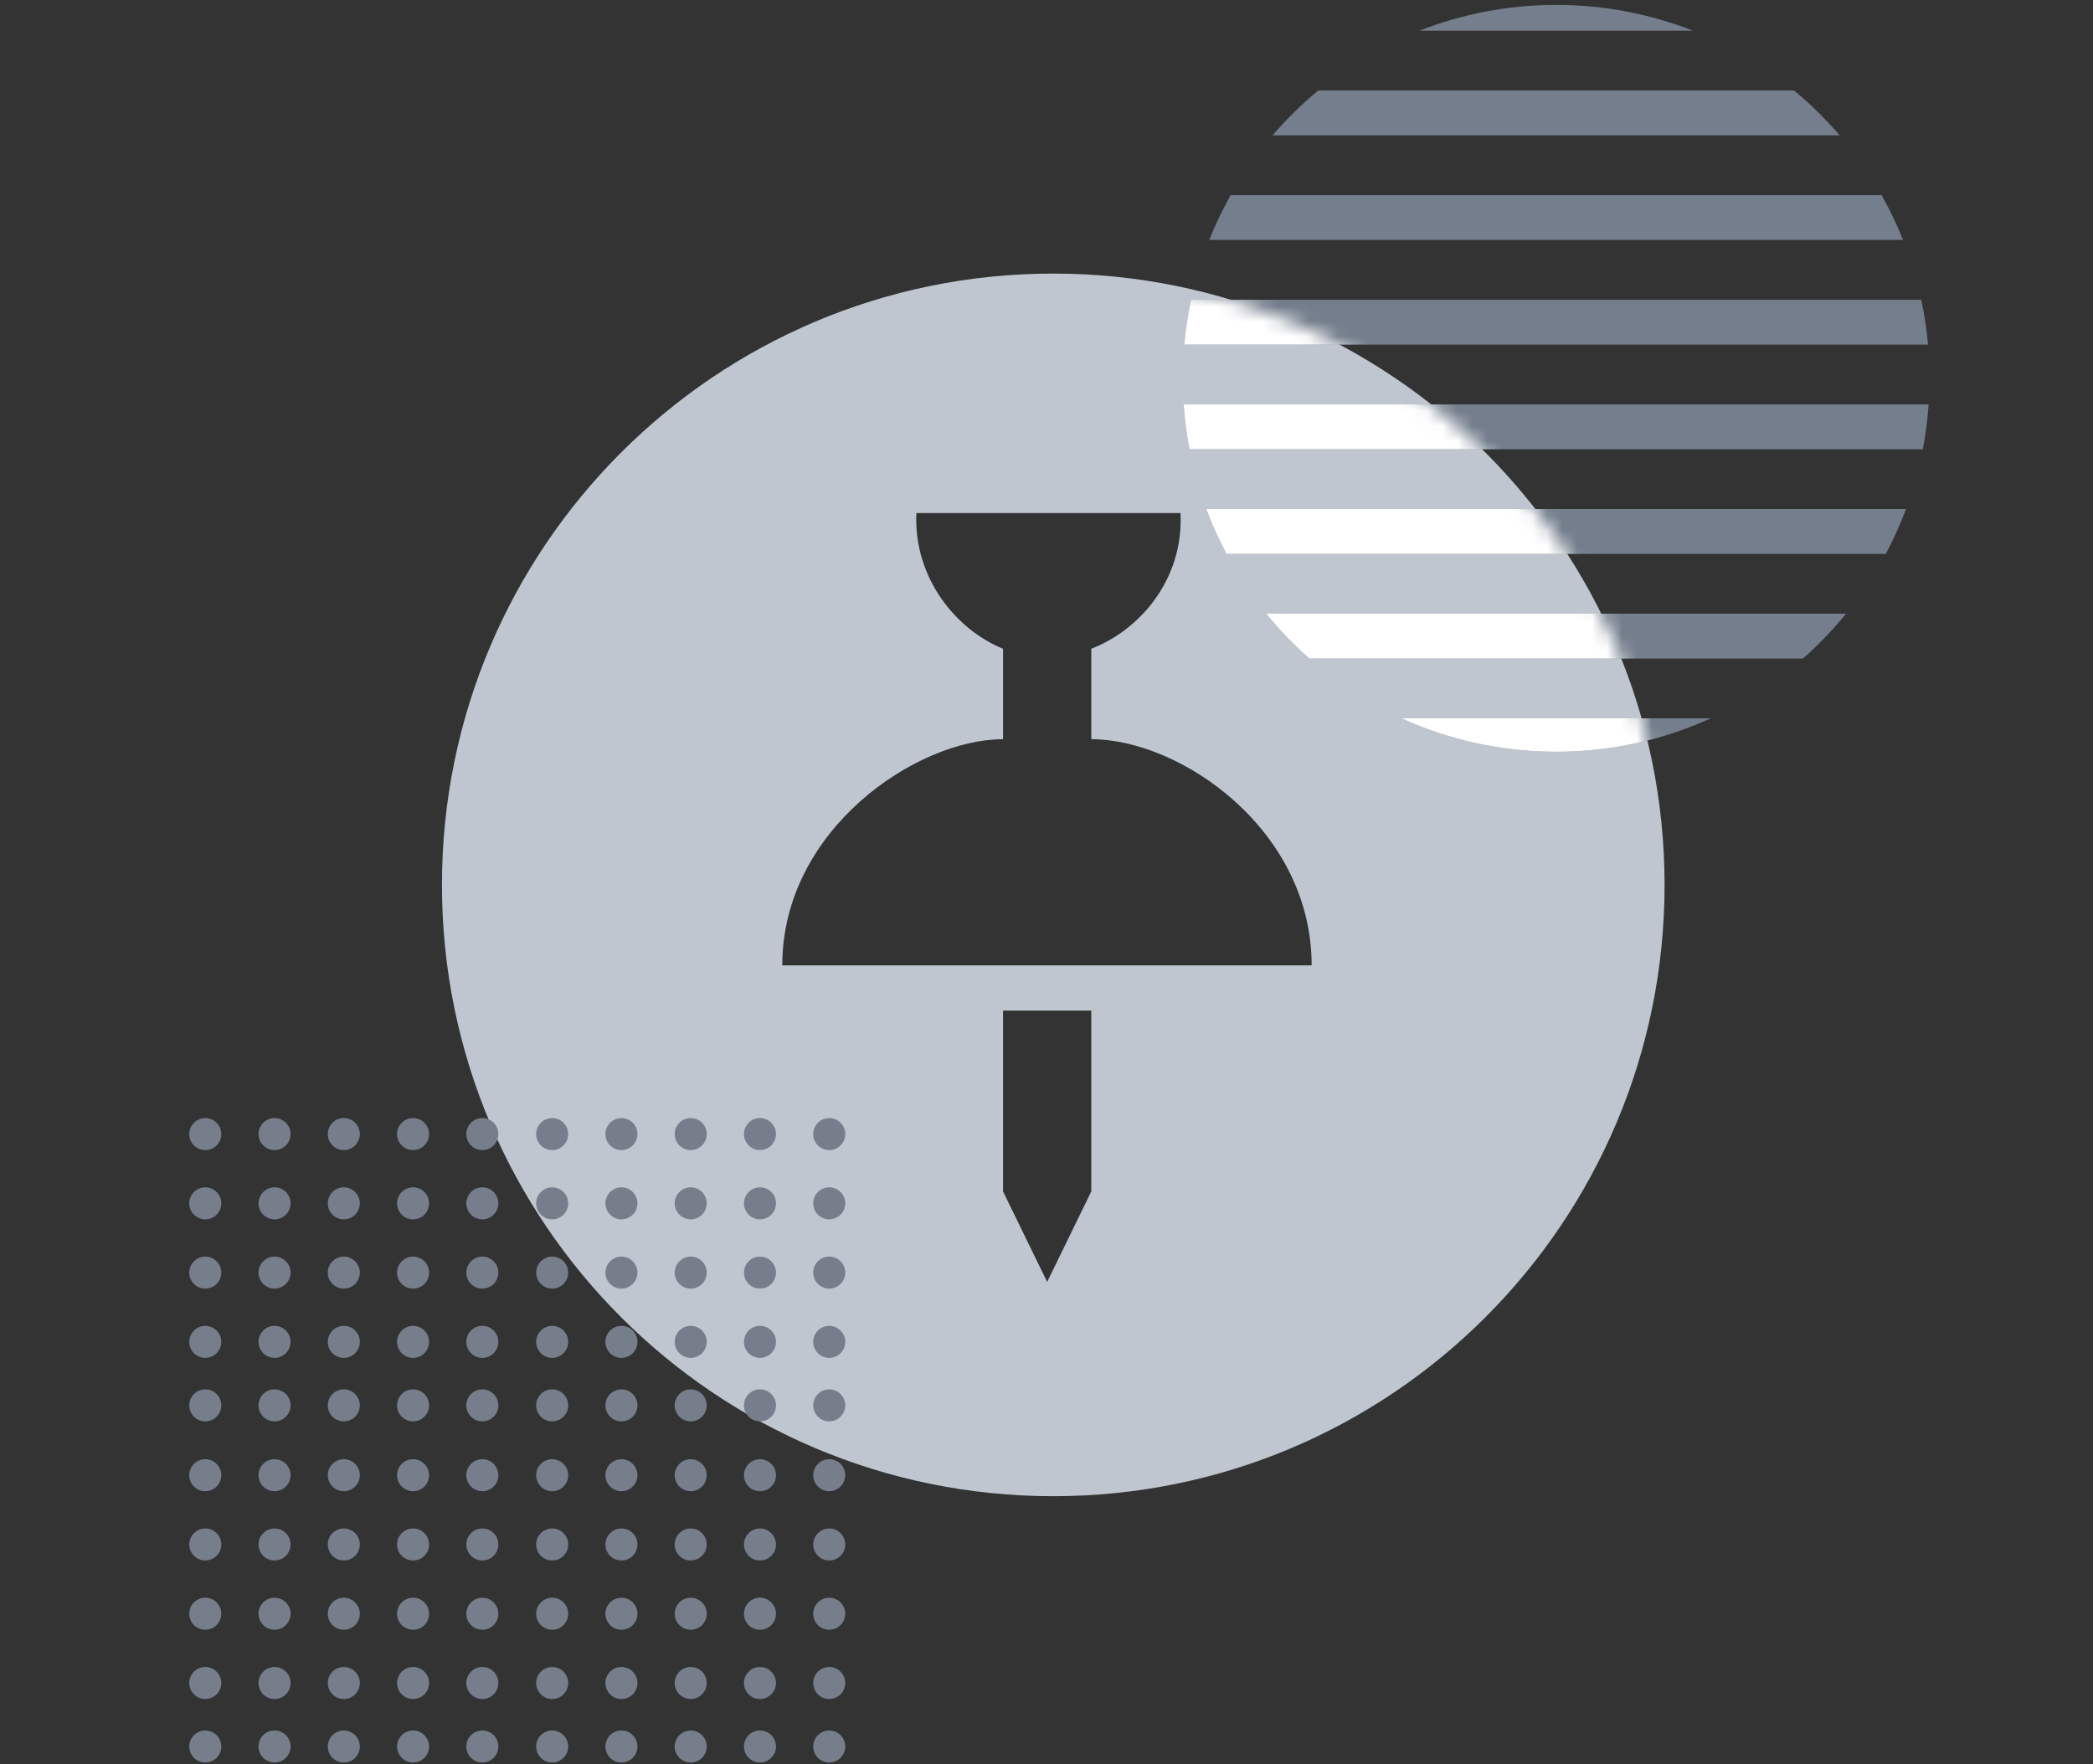 <svg width="140" height="118" viewBox="0 0 140 118" fill="none" xmlns="http://www.w3.org/2000/svg">
<rect x="0" y="0" width="140" height="118" fill="#333333" stroke="none"/>
<path fill-rule="evenodd" clip-rule="evenodd" d="M70.452 100.079C93.035 100.079 111.342 81.772 111.342 59.189C111.342 36.606 93.035 18.299 70.452 18.299C47.87 18.299 29.562 36.606 29.562 59.189C29.562 81.772 47.87 100.079 70.452 100.079ZM72.995 49.444C78.963 49.444 87.736 55.494 87.736 64.57H52.326C52.326 55.494 61.296 49.444 67.093 49.444V43.393C64.001 42.149 61.097 38.697 61.296 34.318H78.963C79.184 38.789 76.197 42.172 72.995 43.393V49.444ZM67.093 67.595H72.995V79.696L70.044 85.746L67.093 79.696V67.595Z" fill="#C0C6CF"/>
<path fill-rule="evenodd" clip-rule="evenodd" d="M129.006 27.05C128.936 28.068 128.805 29.069 128.616 30.049H79.562C79.373 29.069 79.242 28.068 79.172 27.05H129.006ZM82.039 37.049C81.525 36.085 81.072 35.083 80.685 34.049H127.493C127.107 35.083 126.654 36.085 126.139 37.049H82.039ZM84.697 41.049C85.573 42.127 86.537 43.13 87.579 44.048H120.6C121.641 43.13 122.605 42.127 123.481 41.049H84.697ZM104.089 50.283C100.401 50.283 96.899 49.483 93.748 48.048H114.43C111.279 49.483 107.778 50.283 104.089 50.283ZM79.212 23.05C79.303 22.032 79.456 21.031 79.665 20.051H128.513C128.723 21.031 128.875 22.032 128.966 23.05H79.212ZM127.296 16.051H80.882C81.296 15.015 81.776 14.014 82.319 13.052H125.859C126.402 14.014 126.883 15.015 127.296 16.051ZM123.056 9.052C122.125 7.968 121.104 6.964 120.003 6.053H88.175C87.074 6.964 86.053 7.968 85.123 9.052H123.056ZM113.229 2.053H94.949C97.78 0.939 100.863 0.328 104.089 0.328C107.315 0.328 110.398 0.939 113.229 2.053Z" fill="#747E8C"/>
<mask id="mask0" mask-type="alpha" maskUnits="userSpaceOnUse" x="29" y="18" width="83" height="83">
<circle cx="70.452" cy="59.189" r="40.89" fill="#C0C6CF"/>
</mask>
<g mask="url(#mask0)">
<path fill-rule="evenodd" clip-rule="evenodd" d="M129.006 27.051C128.936 28.068 128.805 29.069 128.617 30.049H79.562C79.373 29.069 79.242 28.068 79.172 27.051H129.006ZM82.039 37.049C81.525 36.085 81.072 35.083 80.685 34.05H127.493C127.107 35.083 126.654 36.085 126.139 37.049H82.039ZM84.697 41.049C85.573 42.127 86.537 43.13 87.579 44.048H120.6C121.641 43.13 122.605 42.127 123.481 41.049H84.697ZM104.089 50.283C100.401 50.283 96.899 49.483 93.748 48.048H114.431C111.279 49.483 107.778 50.283 104.089 50.283ZM79.212 23.051C79.303 22.032 79.456 21.031 79.665 20.051H128.513C128.723 21.031 128.875 22.032 128.966 23.051H79.212ZM80.882 16.051C81.296 15.016 81.776 14.014 82.319 13.052H125.86C126.402 14.014 126.883 15.016 127.296 16.051H80.882ZM123.056 9.052C122.126 7.968 121.104 6.964 120.003 6.053H88.175C87.074 6.964 86.053 7.968 85.123 9.052H123.056ZM104.089 0.328C107.315 0.328 110.398 0.94 113.229 2.053H94.949C97.78 0.94 100.863 0.328 104.089 0.328Z" fill="white"/>
</g>
<circle cx="13.731" cy="75.858" r="1.071" fill="#777E8B"/>
<circle cx="18.364" cy="75.857" r="1.071" fill="#777E8B"/>
<circle cx="22.997" cy="75.857" r="1.071" fill="#777E8B"/>
<circle cx="27.63" cy="75.857" r="1.071" fill="#777E8B"/>
<circle cx="32.263" cy="75.857" r="1.071" fill="#777E8B"/>
<circle cx="13.731" cy="80.49" r="1.071" fill="#777E8B"/>
<circle cx="18.364" cy="80.49" r="1.071" fill="#777E8B"/>
<circle cx="22.997" cy="80.49" r="1.071" fill="#777E8B"/>
<circle cx="27.63" cy="80.49" r="1.071" fill="#777E8B"/>
<circle cx="32.263" cy="80.49" r="1.071" fill="#777E8B"/>
<circle cx="13.731" cy="85.124" r="1.071" fill="#777E8B"/>
<circle cx="18.364" cy="85.124" r="1.071" fill="#777E8B"/>
<circle cx="22.997" cy="85.124" r="1.071" fill="#777E8B"/>
<circle cx="27.63" cy="85.124" r="1.071" fill="#777E8B"/>
<circle cx="32.263" cy="85.124" r="1.071" fill="#777E8B"/>
<circle cx="13.731" cy="89.756" r="1.071" fill="#777E8B"/>
<circle cx="18.364" cy="89.756" r="1.071" fill="#777E8B"/>
<circle cx="22.997" cy="89.756" r="1.071" fill="#777E8B"/>
<circle cx="27.63" cy="89.756" r="1.071" fill="#777E8B"/>
<circle cx="32.263" cy="89.756" r="1.071" fill="#777E8B"/>
<circle cx="13.731" cy="94.003" r="1.071" fill="#777E8B"/>
<circle cx="18.364" cy="94.003" r="1.071" fill="#777E8B"/>
<circle cx="22.997" cy="94.003" r="1.071" fill="#777E8B"/>
<circle cx="27.63" cy="94.003" r="1.071" fill="#777E8B"/>
<circle cx="32.263" cy="94.003" r="1.071" fill="#777E8B"/>
<circle cx="13.731" cy="98.675" r="1.071" fill="#777E8B"/>
<circle cx="18.364" cy="98.675" r="1.071" fill="#777E8B"/>
<circle cx="22.997" cy="98.675" r="1.071" fill="#777E8B"/>
<circle cx="27.63" cy="98.675" r="1.071" fill="#777E8B"/>
<circle cx="32.263" cy="98.675" r="1.071" fill="#777E8B"/>
<circle cx="13.731" cy="103.308" r="1.071" fill="#777E8B"/>
<circle cx="18.364" cy="103.308" r="1.071" fill="#777E8B"/>
<circle cx="22.997" cy="103.308" r="1.071" fill="#777E8B"/>
<circle cx="27.63" cy="103.308" r="1.071" fill="#777E8B"/>
<circle cx="32.263" cy="103.308" r="1.071" fill="#777E8B"/>
<circle cx="13.731" cy="107.941" r="1.071" fill="#777E8B"/>
<circle cx="18.364" cy="107.941" r="1.071" fill="#777E8B"/>
<circle cx="22.997" cy="107.941" r="1.071" fill="#777E8B"/>
<circle cx="27.63" cy="107.941" r="1.071" fill="#777E8B"/>
<circle cx="32.263" cy="107.941" r="1.071" fill="#777E8B"/>
<circle cx="13.731" cy="112.574" r="1.071" fill="#777E8B"/>
<circle cx="18.364" cy="112.574" r="1.071" fill="#777E8B"/>
<circle cx="22.997" cy="112.574" r="1.071" fill="#777E8B"/>
<circle cx="27.63" cy="112.574" r="1.071" fill="#777E8B"/>
<circle cx="32.263" cy="112.574" r="1.071" fill="#777E8B"/>
<circle cx="13.731" cy="116.821" r="1.071" fill="#777E8B"/>
<circle cx="18.364" cy="116.821" r="1.071" fill="#777E8B"/>
<circle cx="22.997" cy="116.821" r="1.071" fill="#777E8B"/>
<circle cx="27.63" cy="116.821" r="1.071" fill="#777E8B"/>
<circle cx="32.263" cy="116.821" r="1.071" fill="#777E8B"/>
<circle cx="36.935" cy="75.858" r="1.071" fill="#777E8B"/>
<circle cx="41.568" cy="75.857" r="1.071" fill="#777E8B"/>
<circle cx="46.201" cy="75.857" r="1.071" fill="#777E8B"/>
<circle cx="50.834" cy="75.857" r="1.071" fill="#777E8B"/>
<circle cx="55.467" cy="75.857" r="1.071" fill="#777E8B"/>
<circle cx="36.935" cy="80.49" r="1.071" fill="#777E8B"/>
<circle cx="41.568" cy="80.49" r="1.071" fill="#777E8B"/>
<circle cx="46.201" cy="80.49" r="1.071" fill="#777E8B"/>
<circle cx="50.834" cy="80.49" r="1.071" fill="#777E8B"/>
<circle cx="55.467" cy="80.49" r="1.071" fill="#777E8B"/>
<circle cx="36.935" cy="85.124" r="1.071" fill="#777E8B"/>
<circle cx="41.568" cy="85.124" r="1.071" fill="#777E8B"/>
<circle cx="46.201" cy="85.124" r="1.071" fill="#777E8B"/>
<circle cx="50.834" cy="85.124" r="1.071" fill="#777E8B"/>
<circle cx="55.467" cy="85.124" r="1.071" fill="#777E8B"/>
<circle cx="36.935" cy="89.756" r="1.071" fill="#777E8B"/>
<circle cx="41.568" cy="89.756" r="1.071" fill="#777E8B"/>
<circle cx="46.201" cy="89.756" r="1.071" fill="#777E8B"/>
<circle cx="50.834" cy="89.756" r="1.071" fill="#777E8B"/>
<circle cx="55.467" cy="89.756" r="1.071" fill="#777E8B"/>
<circle cx="36.935" cy="94.003" r="1.071" fill="#777E8B"/>
<circle cx="41.568" cy="94.003" r="1.071" fill="#777E8B"/>
<circle cx="46.201" cy="94.003" r="1.071" fill="#777E8B"/>
<circle cx="50.834" cy="94.003" r="1.071" fill="#777E8B"/>
<circle cx="55.467" cy="94.003" r="1.071" fill="#777E8B"/>
<circle cx="36.935" cy="98.676" r="1.071" fill="#777E8B"/>
<circle cx="41.568" cy="98.675" r="1.071" fill="#777E8B"/>
<circle cx="46.201" cy="98.675" r="1.071" fill="#777E8B"/>
<circle cx="50.834" cy="98.675" r="1.071" fill="#777E8B"/>
<circle cx="55.467" cy="98.675" r="1.071" fill="#777E8B"/>
<circle cx="36.935" cy="103.308" r="1.071" fill="#777E8B"/>
<circle cx="41.568" cy="103.308" r="1.071" fill="#777E8B"/>
<circle cx="46.201" cy="103.308" r="1.071" fill="#777E8B"/>
<circle cx="50.834" cy="103.308" r="1.071" fill="#777E8B"/>
<circle cx="55.467" cy="103.308" r="1.071" fill="#777E8B"/>
<circle cx="36.935" cy="107.942" r="1.071" fill="#777E8B"/>
<circle cx="41.568" cy="107.942" r="1.071" fill="#777E8B"/>
<circle cx="46.201" cy="107.942" r="1.071" fill="#777E8B"/>
<circle cx="50.834" cy="107.942" r="1.071" fill="#777E8B"/>
<circle cx="55.467" cy="107.942" r="1.071" fill="#777E8B"/>
<circle cx="36.935" cy="112.574" r="1.071" fill="#777E8B"/>
<circle cx="41.568" cy="112.574" r="1.071" fill="#777E8B"/>
<circle cx="46.201" cy="112.574" r="1.071" fill="#777E8B"/>
<circle cx="50.834" cy="112.574" r="1.071" fill="#777E8B"/>
<circle cx="55.467" cy="112.574" r="1.071" fill="#777E8B"/>
<circle cx="36.935" cy="116.821" r="1.071" fill="#777E8B"/>
<circle cx="41.568" cy="116.821" r="1.071" fill="#777E8B"/>
<circle cx="46.201" cy="116.821" r="1.071" fill="#777E8B"/>
<circle cx="50.834" cy="116.821" r="1.071" fill="#777E8B"/>
<circle cx="55.467" cy="116.821" r="1.071" fill="#777E8B"/>
</svg>
